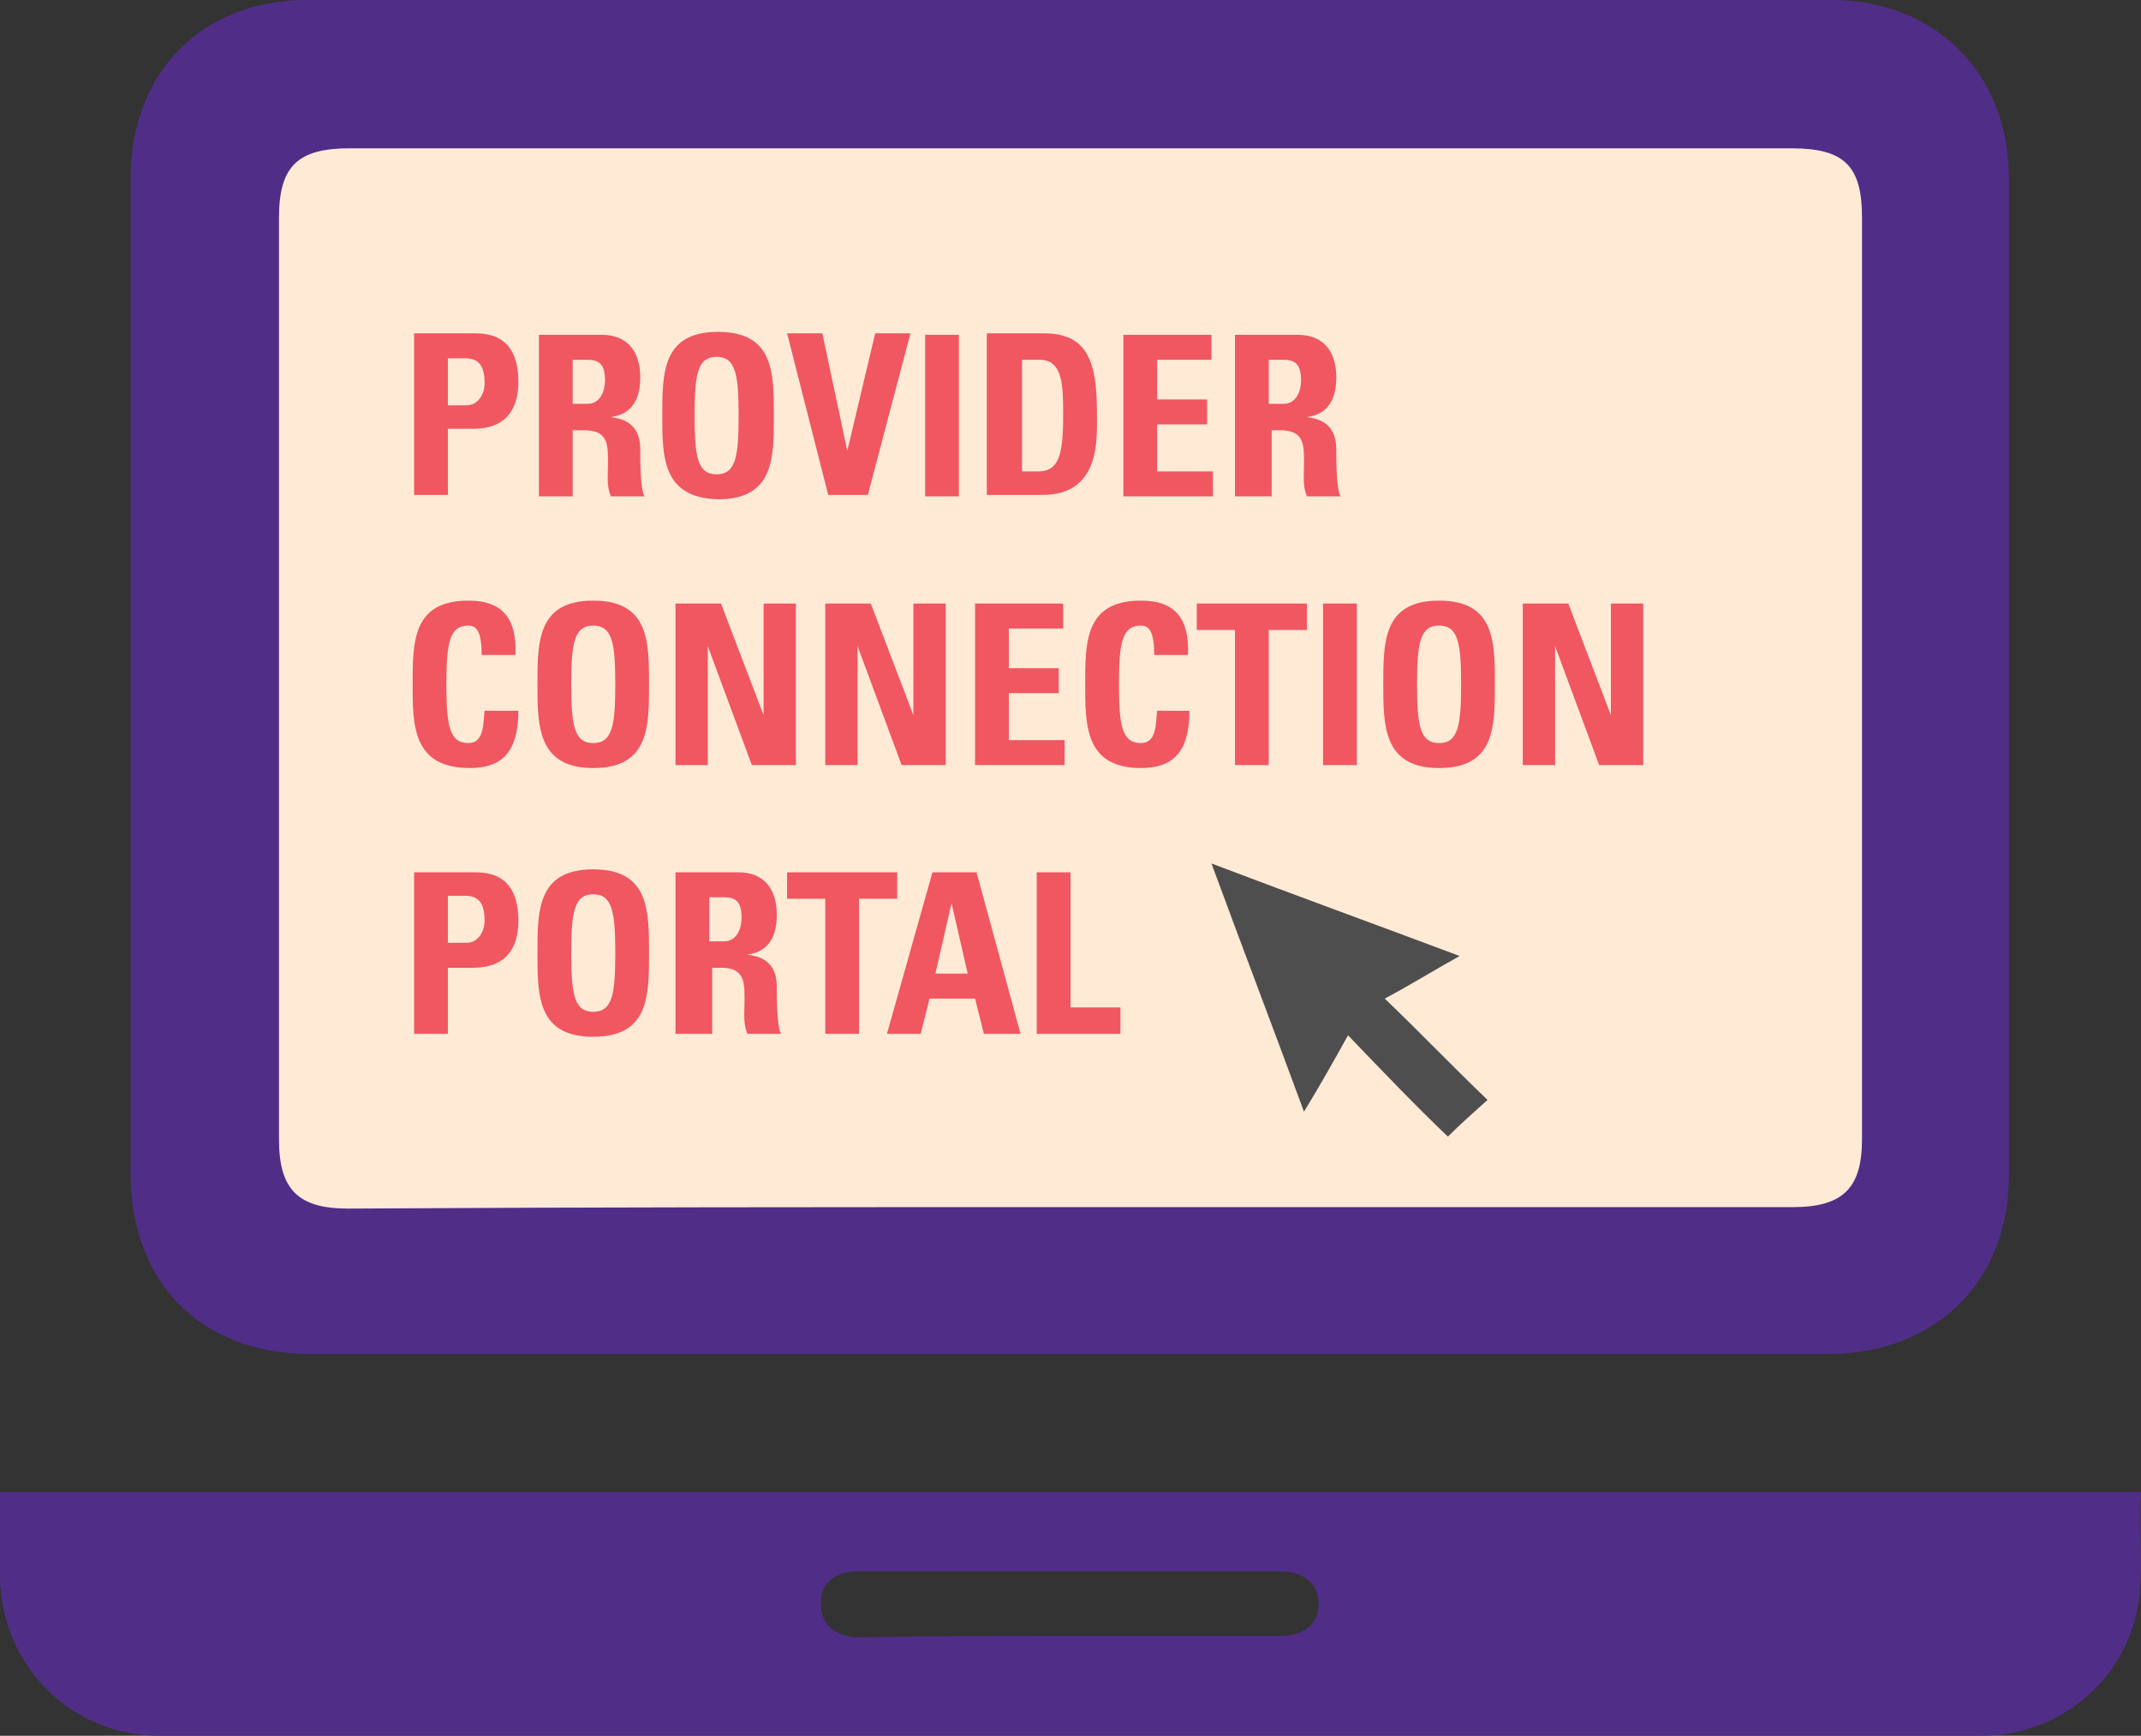 <svg id="Layer_1" xmlns="http://www.w3.org/2000/svg" viewBox="0 0 145.8 118.2"><rect x="0" y="0" width="145.8" height="118.2" fill="#333333" stroke="none"/><g fill-rule="evenodd" clip-rule="evenodd"><path fill="#FFEAD6" d="M16.5 9.5h112.7v75.4H16.5z"/><path fill="#502E88" d="M72.7 92.2H21.1c-7.4 0-12.2-4.9-12.2-12.2V12.1C8.9 4.9 13.8 0 20.9 0h103.8c7.1 0 12.1 5 12.1 12.1v68c0 7.1-4.9 12-12.1 12.1h-52zm.1-10h49.3c3.4 0 4.7-1.3 4.7-4.6V14.8c0-3.5-1.2-4.7-4.8-4.7H23.8c-3.5 0-4.8 1.2-4.8 4.7v62.8c0 3.4 1.3 4.7 4.7 4.7 16.3-.1 32.7-.1 49.1-.1zM0 101.6h145.8c-.2 3.2.4 6.3-.6 9.3-1.5 4.4-5.6 7.3-10.3 7.3h-124c-6.1 0-10.8-4.8-10.9-10.8v-5.8zm72.9 9.8h14.3c1.6 0 2.6-.8 2.6-2.2 0-1.3-1-2.2-2.6-2.2H58.4c-1.6 0-2.6.9-2.5 2.3 0 1.3 1 2.2 2.6 2.2 4.8-.1 9.6-.1 14.4-.1z"/></g><g fill="#F05761"><path d="M28.2 22.7h4.2c2.1 0 2.9 1.3 2.9 3.3 0 1.3-.4 3.2-3.1 3.2h-1.7v4.5h-2.3v-11zm2.3 4.9h1.3c.7 0 1.2-.7 1.2-1.5 0-.9-.2-1.7-1.3-1.7h-1.2v3.2zM39 33.8h-2.3v-11H41c1.6 0 2.6 1 2.6 2.9 0 1.4-.5 2.5-2 2.7.5.1 2 .2 2 2.2 0 .7 0 2.8.3 3.2h-2.3c-.3-.7-.2-1.4-.2-2.1 0-1.3.1-2.4-1.6-2.4H39v4.5zm0-6.3h1c.9 0 1.2-.9 1.2-1.6 0-1.1-.4-1.4-1.2-1.4h-1v3zM45.1 28.3c0-2.9 0-5.7 3.8-5.7s3.8 2.8 3.8 5.7c0 2.9 0 5.7-3.8 5.7-3.8-.1-3.8-2.9-3.8-5.7zm5.2 0c0-2.8-.2-4-1.5-4s-1.5 1.2-1.5 4 .2 4 1.5 4 1.5-1.2 1.5-4zM53.6 22.7H56l1.7 8 1.9-8H62l-2.9 11h-2.7l-2.8-11zM63 33.8v-11h2.3v11H63zM67.3 22.7h3.8c3 0 3.6 2 3.6 5.4 0 1.7.3 5.6-3.7 5.6h-3.8v-11zm2.3 9.4h1.1c1.4 0 1.7-1.1 1.7-3.8 0-2 0-3.8-1.6-3.8h-1.2v7.6zM76.5 33.8v-11h6v1.7h-3.7v2.7h3.4v1.7h-3.4v3.2h3.8v1.7h-6.1zM86.4 33.8h-2.3v-11h4.3c1.6 0 2.6 1 2.6 2.9 0 1.4-.5 2.5-2 2.7.5.1 2 .2 2 2.2 0 .7 0 2.8.3 3.2H89c-.3-.7-.2-1.4-.2-2.1 0-1.3.1-2.4-1.6-2.4h-.6v4.5zm0-6.3h1c.9 0 1.2-.9 1.2-1.6 0-1.1-.4-1.4-1.2-1.4h-1v3zM28.1 46.6c0-2.9 0-5.7 3.8-5.7 2.4 0 3.3 1.3 3.2 3.7h-2.3c0-1.5-.3-2-.9-2-1.3 0-1.5 1.2-1.5 4s.2 4 1.5 4c1.1 0 1-1.4 1.1-2.2h2.3c0 2.9-1.2 3.9-3.3 3.9-3.9 0-3.9-2.9-3.9-5.7zM36.6 46.6c0-2.9 0-5.7 3.8-5.7s3.8 2.8 3.8 5.7c0 2.9 0 5.7-3.8 5.7s-3.8-2.9-3.8-5.7zm5.3 0c0-2.8-.2-4-1.5-4s-1.5 1.2-1.5 4 .2 4 1.5 4 1.5-1.2 1.5-4zM46 52.1v-11h3.1l2.9 7.6v-7.6h2.2v11h-3l-3-8.1v8.1H46zM56.2 52.1v-11h3.1l2.9 7.6v-7.6h2.2v11h-3l-3-8.1v8.1h-2.2zM66.4 52.1v-11h6v1.7h-3.7v2.7h3.4v1.7h-3.4v3.2h3.8v1.7h-6.1zM73.9 46.6c0-2.9 0-5.7 3.8-5.7 2.4 0 3.3 1.3 3.2 3.7h-2.3c0-1.5-.3-2-.9-2-1.3 0-1.5 1.2-1.5 4s.2 4 1.5 4c1.1 0 1-1.4 1.1-2.2H81c0 2.9-1.2 3.9-3.3 3.9-3.8 0-3.8-2.9-3.8-5.7zM89 41.1v1.8h-2.6v9.2h-2.3v-9.2h-2.6v-1.8H89zM90.1 52.1v-11h2.3v11h-2.3zM94.2 46.6c0-2.9 0-5.7 3.8-5.7s3.8 2.8 3.8 5.7c0 2.9 0 5.7-3.8 5.7s-3.8-2.9-3.8-5.7zm5.3 0c0-2.8-.2-4-1.5-4s-1.5 1.2-1.5 4 .2 4 1.5 4 1.5-1.2 1.5-4zM103.7 52.1v-11h3.1l2.9 7.6v-7.6h2.2v11h-3l-3-8.1v8.1h-2.2zM28.2 59.4h4.2c2.1 0 2.9 1.3 2.9 3.3 0 1.3-.4 3.2-3.1 3.2h-1.7v4.5h-2.3v-11zm2.3 4.8h1.3c.7 0 1.2-.7 1.2-1.5 0-.9-.2-1.7-1.3-1.7h-1.2v3.2zM36.6 64.9c0-2.9 0-5.7 3.8-5.7s3.8 2.8 3.8 5.7c0 2.9 0 5.7-3.8 5.7s-3.8-2.8-3.8-5.7zm5.3 0c0-2.8-.2-4-1.5-4s-1.5 1.2-1.5 4 .2 4 1.5 4 1.5-1.2 1.5-4zM48.3 70.4H46v-11h4.3c1.6 0 2.6 1 2.6 2.9 0 1.4-.5 2.5-2 2.7.5.1 2 .2 2 2.2 0 .7 0 2.8.3 3.2h-2.3c-.3-.7-.2-1.4-.2-2.1 0-1.3.1-2.4-1.6-2.4h-.6v4.5zm0-6.3h1c.9 0 1.2-.9 1.2-1.6 0-1.1-.4-1.4-1.2-1.4h-1v3zM61.1 59.4v1.8h-2.6v9.2h-2.3v-9.2h-2.6v-1.8h7.5zM60.4 70.4l3.1-11h3l3 11H67l-.6-2.4h-3.1l-.6 2.4h-2.3zm4.4-8.9l-1.1 4.8h2.2l-1.1-4.8zM70.6 70.4v-11h2.3v9.2h3.4v1.8h-5.7z"/></g><path fill-rule="evenodd" clip-rule="evenodd" fill="#4E4E4E" d="M91.8 70.5c-1 1.8-1.9 3.4-3 5.2-2.1-5.7-4.2-11.2-6.3-16.9 5.8 2.2 11.3 4.2 16.9 6.3-1.8 1-3.4 2-5.1 2.9 2.4 2.3 4.6 4.6 7 6.9-1 .9-1.8 1.6-2.7 2.5-2.2-2.1-4.4-4.4-6.8-6.9z"/></svg>